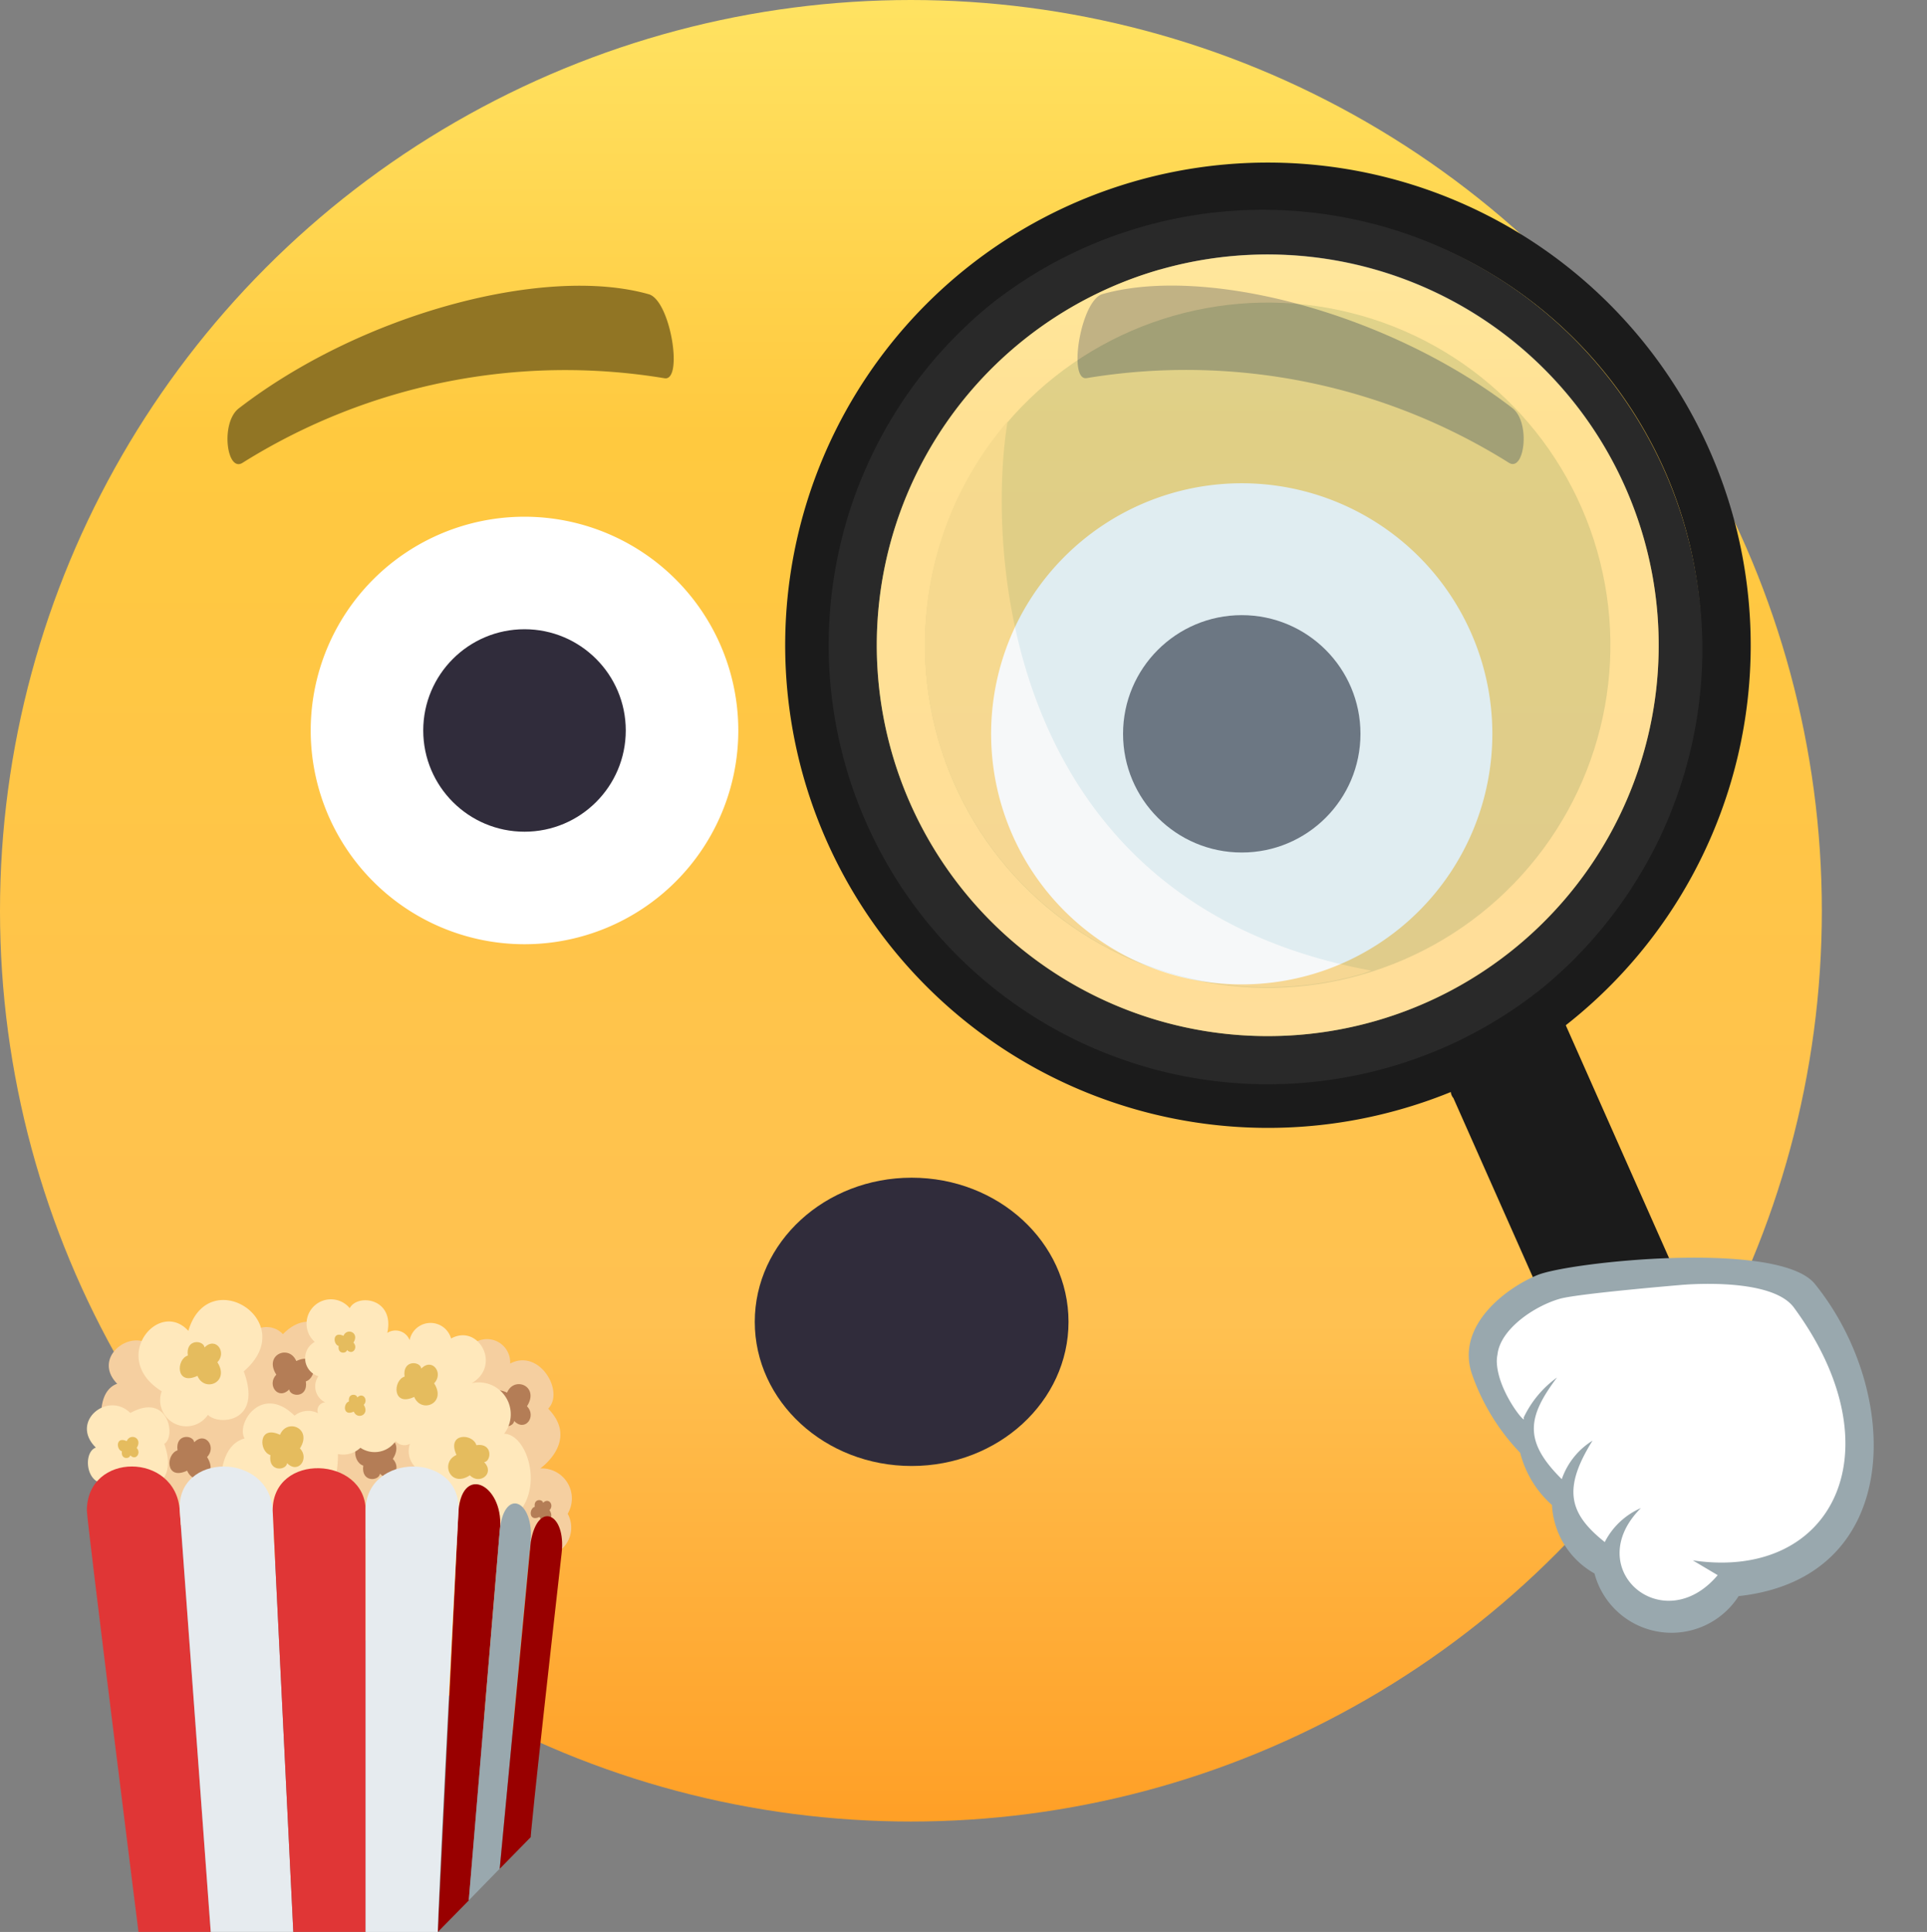 <svg xmlns="http://www.w3.org/2000/svg" xmlns:xlink="http://www.w3.org/1999/xlink" width="71.8" height="72" viewBox="0 0 71.8 72"><rect x="0" y="0" width="71.8" height="72" fill="#808080" stroke="none"/><defs><linearGradient id="a" x1="0.5" y1="1" x2="0.5" gradientUnits="objectBoundingBox"><stop offset="0" stop-color="#ffa027"/><stop offset="0.272" stop-color="#ffc151"/><stop offset="0.763" stop-color="#ffc93f"/><stop offset="1" stop-color="#ffe261"/></linearGradient></defs><g transform="translate(0 0)"><ellipse cx="33.941" cy="33.942" rx="33.941" ry="33.942" transform="translate(0 0)" fill="url(#a)"/><g transform="translate(36.93 18.01)"><path d="M51.925,24.763a9.338,9.338,0,1,1-9.338-9.338A9.34,9.34,0,0,1,51.925,24.763Z" transform="translate(-33.25 -15.425)" fill="#fff"/><ellipse cx="4.423" cy="4.423" rx="4.423" ry="4.423" transform="translate(4.915 4.915)" fill="#302c3b"/></g><g transform="translate(11.577 19.257)"><path d="M49.182,23.391a7.966,7.966,0,1,1-7.966-7.966A7.968,7.968,0,0,1,49.182,23.391Z" transform="translate(-33.25 -15.425)" fill="#fff"/><ellipse cx="3.773" cy="3.773" rx="3.773" ry="3.773" transform="translate(4.193 4.193)" fill="#302c3b"/></g><ellipse cx="5.845" cy="5.372" rx="5.845" ry="5.372" transform="translate(28.123 43.89)" fill="#302c3b"/><path d="M12.7,15.8c4.606-3.551,11.43-5.338,15.271-4.249.809.228,1.292,3.237.591,3.131a22.648,22.648,0,0,0-15.718,3.145C12.243,18.228,12,16.326,12.7,15.8Z" transform="translate(-3.797 -0.585)" fill="#917524"/><path d="M52.927,15.792c-4.608-3.548-11.431-5.335-15.271-4.247-.811.231-1.293,3.236-.593,3.132a22.643,22.643,0,0,1,15.72,3.145C53.38,18.225,53.62,16.324,52.927,15.792Z" transform="translate(3.423 -0.585)" fill="#917524"/><g transform="translate(24.993 11.718) rotate(-16)"><path d="M5.387,20.995c-1.288.619-2.516.735-2.746.255L.037,2.545c-.23-.478.624-1.37,1.914-1.993h0C3.237-.067,4.471-.184,4.7.3L7.3,19c.229.477-.629,1.373-1.914,2Z" transform="translate(19.944 33.566)" fill="#1b1b1b"/><path d="M17.986,35.972a17.99,17.99,0,0,1-7-34.559,17.991,17.991,0,0,1,14,33.147A17.881,17.881,0,0,1,17.986,35.972Zm0-34.143a16.157,16.157,0,1,0,16.16,16.157A16.175,16.175,0,0,0,17.985,1.829Z" transform="translate(0 0)" fill="#1b1b1b"/><path d="M16.365,32.728A16.368,16.368,0,0,1,10,1.285,16.369,16.369,0,0,1,22.733,31.442,16.268,16.268,0,0,1,16.365,32.728Zm0-30.931A14.567,14.567,0,1,0,30.933,16.364,14.584,14.584,0,0,0,16.366,1.8Z" transform="translate(1.617 1.618)" fill="#292929"/><g transform="translate(3.416 3.415)" opacity="0.44"><g transform="translate(0 0)"><path d="M29.134,14.567A14.567,14.567,0,1,1,14.566,0,14.566,14.566,0,0,1,29.134,14.567Z" transform="translate(0 0)" fill="#fff"/><ellipse cx="12.769" cy="12.769" rx="12.769" ry="12.769" transform="translate(1.797 1.797)" fill="#b9d5de"/><path d="M5.754,0a12.768,12.768,0,0,0,7.015,23.437c.124,0,.249-.017.374-.02C.617,17.208,3.711,4.316,5.754,0Z" transform="translate(1.797 3.872)" fill="#eaf0f2"/></g></g></g><g transform="translate(71.799 57.394) rotate(159)"><path d="M6.917.5C1.314-.954-1.145,4.846.5,10.007,1.1,11.853,4.47,11.523,4.47,11.523s3.509,1.793,4.79,1.694a30.422,30.422,0,0,0,3.6-1.106l-.538-4.04a5.848,5.848,0,0,0-.682-2.318,2.783,2.783,0,0,0-.524-2.684A2.683,2.683,0,0,0,6.917.5Z" transform="translate(0.505 0.593)" fill="#fff"/><path d="M7.3.564C1.259-1.028-1.106,5.534.479,10.407c.656,2.02,8.242,4.046,9.533,4.014s3.549-.685,3.6-2.6a8.035,8.035,0,0,0-.627-3.355,3.882,3.882,0,0,0-.408-2.24,3.11,3.11,0,0,0-.565-2.949A2.97,2.97,0,0,0,7.3.564Zm1.12,1.859-.671-.85c2.762-1.521,4.7,2.053,1.776,3.359a2.726,2.726,0,0,0,1.71-.7C12.1,5.7,12,6.647,10.306,7.924a2.734,2.734,0,0,0,1.584-.929c.837,1.853.351,2.63-1.191,3.6a3.892,3.892,0,0,0,1.7-.954c-.015-.381.559,1.254.181,2.313a1.413,1.413,0,0,1-.121.241c-.439.842-1.931,1.194-2.931,1.1C8.781,13.214,5.2,12.174,5.2,12.174s-3.29-.9-3.676-2.308C-.209,3.553,3.78-.2,8.424,2.423Z" transform="translate(0 0)" fill="#99a8ae"/></g></g><g transform="translate(3.237 48.447)"><path d="M12.24,4.992c-.718-.733-2.267.383-1.29,1.379-.36.124-1.418.8.6,5.139l15.792,1.15a1.082,1.082,0,0,0,.393-1.445,1.12,1.12,0,0,0-1.021-1.688S28.182,8.5,27.008,7.3c.621-.633-.326-2.256-1.417-1.682a.864.864,0,1,0-1.726-.01H19.051c.529-.614-.658-2.378-1.926-1.085a.835.835,0,0,0-1.4.3S13.113,5.008,12.24,4.992Z" transform="translate(-9.82 -3.249)" fill="#f5cfa0"/><path d="M30.633,11.51c-.027.278-.712.341-.621-.3-.436-.132-.464-1.143.358-.757.264-.632,1.221-.241.743.507C31.478,11.338,31.045,11.932,30.633,11.51Zm5-1.963c-.028.278-.712.341-.621-.3-.436-.132-.464-1.143.357-.757.264-.632,1.221-.241.743.507C36.478,9.376,36.044,9.969,35.633,9.547ZM27.252,8.37c.027.278.712.341.62-.3.436-.132.464-1.143-.357-.757-.264-.632-1.22-.241-.744.507C26.408,8.2,26.841,8.792,27.252,8.37Z" transform="translate(-19.713 -5.037)" fill="#b47d56"/><path d="M26.092,7.739a.937.937,0,0,0,.837-.233.951.951,0,0,0,1.312-.248.431.431,0,0,0,.534.1.838.838,0,0,0,.383,1.007s-.976,2.266,1.758,2.266c3.32,0,2.5-3.646,1.367-3.646A1.189,1.189,0,0,0,31.074,5.1c1.119-.646.264-2.233-.767-1.666a.794.794,0,0,0-1.544.062.564.564,0,0,0-.832-.271c.281-1.3-1.116-1.472-1.4-.921A.908.908,0,1,0,25.227,3.56a.7.7,0,0,0,.137,1.28.661.661,0,0,0,.254.974.3.3,0,0,0-.269.405.809.809,0,0,0-.875.091c-1.219-1.2-2.193.292-1.86.849-.78.211-.877,1.214-.877,1.583,0,1.981,4.354,2.878,4.355-1Z" transform="translate(-16.737 -1.998)" fill="#ffe8bb"/><path d="M32.975,5.684c-.013.139-.355.171-.31-.148-.218-.066-.232-.572.179-.379.132-.316.611-.121.372.254C33.4,5.6,33.181,5.9,32.975,5.684Z" transform="translate(-23.284 -3.821)" fill="#e5bc5e"/><path d="M51.59,21.1c-.013-.139-.355-.171-.31.148-.218.066-.232.571.179.379.132.316.611.121.372-.254C52.012,21.186,51.8,20.889,51.59,21.1Z" transform="translate(-34.592 -13.541)" fill="#b47d56"/><path d="M38.681,13.51c.272-.028.334-.727-.29-.634-.128-.445-1.12-.473-.741.365-.619.27-.236,1.246.5.759C38.512,14.372,39.095,13.93,38.681,13.51ZM33.954,11.1c-.013-.139-.355-.171-.31.148-.218.066-.232.571.179.379.131.316.611.121.372-.254C34.376,11.186,34.16,10.889,33.954,11.1Z" transform="translate(-23.879 -7.466)" fill="#e5bc5e"/><path d="M17.761,15.2c-.028-.278-.712-.341-.621.3-.436.132-.464,1.143.358.757.263.632,1.22.241.743-.507C18.605,15.373,18.173,14.779,17.761,15.2Z" transform="translate(-13.762 -9.896)" fill="#b47d56"/><path d="M26.578,15.37c-.028.278-.712.341-.621-.3-.436-.132-.464-1.143.357-.757.264-.632,1.22-.241.743.507C27.422,15.2,26.989,15.792,26.578,15.37Z" transform="translate(-19.118 -9.289)" fill="#e5bc5e"/><path d="M10.62,12.285c-.84-.829-2.27.321-1.287,1.29-.551.19-.348,1.775.772,1.225.547.645,2.442.469,1.779-1.364C12.33,13.174,12.042,11.494,10.62,12.285Z" transform="translate(-9 -8.074)" fill="#ffe8bb"/><path d="M12.4,15.684c-.013.139-.355.171-.31-.148-.218-.066-.231-.572.179-.379.131-.316.611-.121.372.254C12.822,15.6,12.605,15.9,12.4,15.684Z" transform="translate(-10.785 -9.896)" fill="#e5bc5e"/><path d="M9,19.454c0,.393,1.923,15.7,1.923,15.7h2.692l-1.154-15.7C12.32,17.263,9,17.258,9,19.454Z" transform="translate(-9 -11.603)" fill="#e03636"/><path d="M17.811,19.455l1.154,15.7h3.077l-.769-15.7C21.165,17.262,17.67,17.264,17.811,19.455Z" transform="translate(-14.35 -11.604)" fill="#e6ebef"/><path d="M26.636,19.552l.769,15.7H30.1v-15.7C30.1,17.532,26.63,17.357,26.636,19.552Z" transform="translate(-19.713 -11.701)" fill="#e03636"/><path d="M43.465,35,44.619,21.26c.216-1.684-1.378-2.581-1.538-.785l-.769,15.7Z" transform="translate(-29.235 -12.623)" fill="#900"/><path d="M35.454,19.455v15.7h2.692s-.043-.109.769-15.7C39.029,17.261,35.454,17.262,35.454,19.455Z" transform="translate(-25.07 -11.603)" fill="#e6ebef"/><path d="M46.4,34.929l1.154-12.168c.15-1.584-1.012-2.084-1.154-.393L45.251,36.107Z" transform="translate(-31.021 -13.732)" fill="#99a8ae"/><path d="M49.344,34.492s0-.393,1.154-10.6c.166-1.475-.893-1.961-1.154-.393L48.19,35.67Z" transform="translate(-32.807 -14.472)" fill="#900"/><path d="M15.758,3.15C14.648,1.933,12.8,4.187,14.765,5.4a.975.975,0,0,0,1.724.879c.365.4,2.055.318,1.333-1.619C19.97,2.813,16.508.607,15.758,3.15Z" transform="translate(-11.977 -1.999)" fill="#ffe8bb"/><path d="M18.74,6.2c-.028-.278-.711-.341-.621.3-.436.132-.463,1.143.358.757.263.632,1.221.241.743-.507C19.585,6.372,19.152,5.779,18.74,6.2Zm8.076.785c-.028-.278-.712-.341-.621.3-.436.132-.464,1.143.358.757.264.632,1.221.241.743-.507C27.661,7.158,27.228,6.564,26.817,6.986Z" transform="translate(-14.357 -4.429)" fill="#e5bc5e"/></g></svg>
